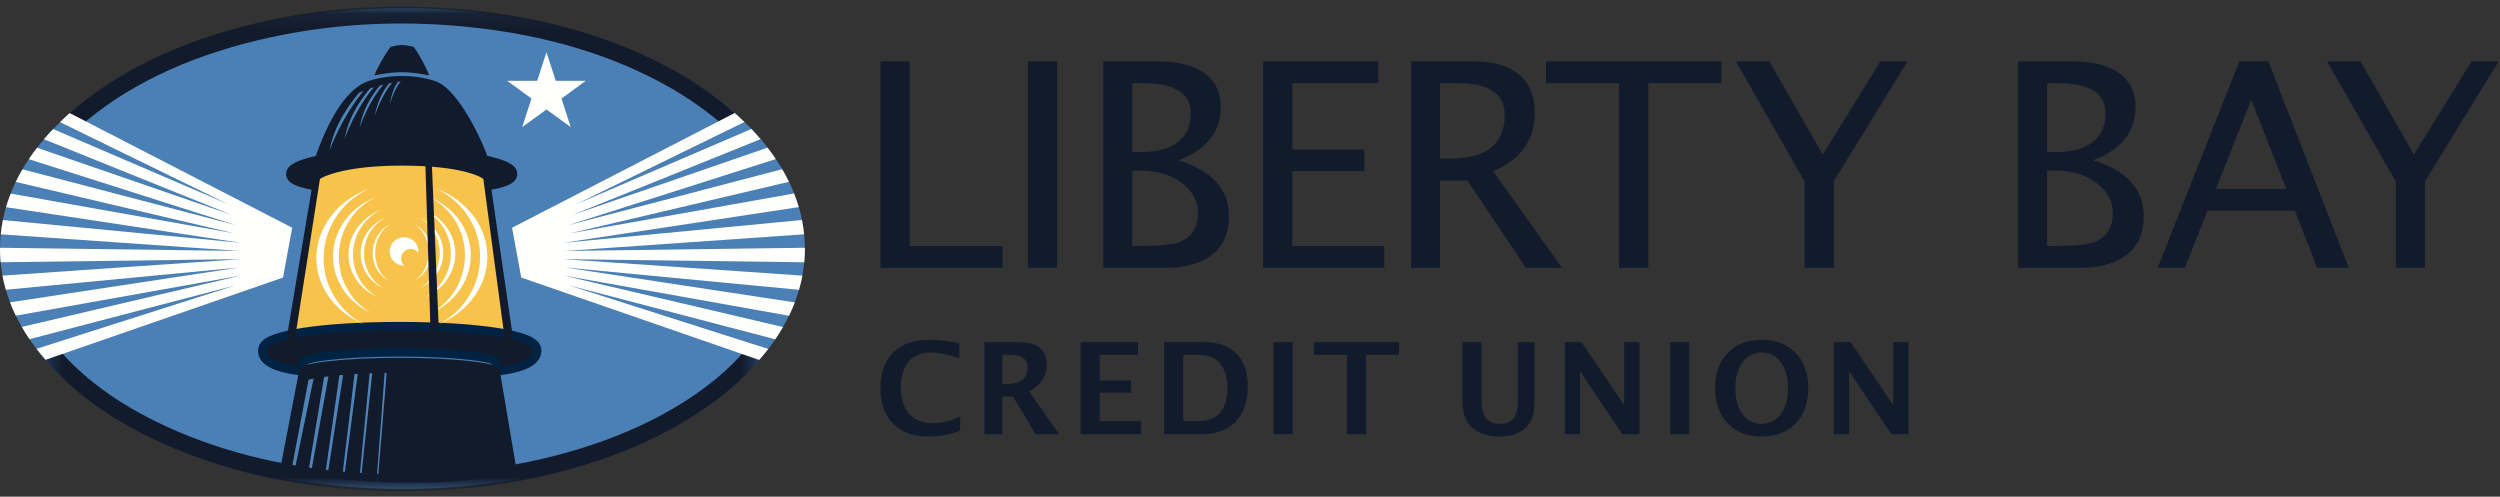 <svg xmlns="http://www.w3.org/2000/svg" xmlns:xlink="http://www.w3.org/1999/xlink" width="151" height="30" viewBox="0 0 151 30" version="1.1">
    <rect x="0" y="0" width="151" height="30" fill="#333333" stroke="none"/>
    <title>element/logo-black</title>
    <defs>
        <polygon id="path-1" points="0.219 0.069 43.686 0.069 43.686 29.324 0.219 29.324"/>
    </defs>
    <g id="✔︎-1.-Homepage" stroke="none" stroke-width="1" fill="none" fill-rule="evenodd">
        <g id="✔︎-lbcu-001_website_sticky-nav_1" transform="translate(-180, -15)">
            <g id="Group-11">
                <g id="element/logo-color" transform="translate(180, 15.329)">
                    <path d="M106.406,20.197 C107.263,20.197 107.946,20.46 108.455,20.986 C108.963,21.512 109.217,22.219 109.217,23.105 C109.217,24.012 108.963,24.728 108.455,25.251 C107.946,25.774 107.25,26.036 106.368,26.036 C105.526,26.036 104.852,25.771 104.348,25.24 C103.843,24.709 103.591,24.001 103.591,23.117 C103.591,22.222 103.844,21.512 104.352,20.986 C104.858,20.46 105.543,20.197 106.406,20.197 Z M56.137,20.197 C56.742,20.197 57.343,20.268 57.94,20.411 L57.94,21.317 C57.263,21.079 56.695,20.96 56.238,20.96 C55.653,20.96 55.202,21.146 54.885,21.517 C54.567,21.89 54.409,22.417 54.409,23.102 C54.409,23.773 54.579,24.296 54.921,24.672 C55.261,25.048 55.736,25.235 56.343,25.235 C56.888,25.235 57.438,25.098 57.992,24.822 L57.992,25.676 C57.455,25.916 56.814,26.036 56.07,26.036 C55.16,26.036 54.451,25.78 53.944,25.266 C53.436,24.752 53.183,24.036 53.183,23.117 C53.183,22.18 53.439,21.459 53.95,20.954 C54.46,20.449 55.19,20.197 56.137,20.197 Z M89.484,20.336 L89.484,23.744 C89.484,24.283 89.573,24.672 89.75,24.911 C89.928,25.15 90.214,25.27 90.609,25.27 C90.986,25.27 91.259,25.156 91.428,24.928 C91.596,24.7 91.681,24.333 91.681,23.826 L91.681,20.336 L92.686,20.336 L92.686,23.751 C92.686,24.265 92.637,24.657 92.54,24.926 C92.442,25.195 92.264,25.429 92.007,25.627 C91.655,25.9 91.181,26.036 90.586,26.036 C89.949,26.036 89.437,25.891 89.049,25.601 C88.781,25.4 88.595,25.162 88.489,24.888 C88.383,24.614 88.329,24.231 88.329,23.74 L88.329,20.336 L89.484,20.336 Z M111.777,20.336 L114.349,24.135 L114.349,20.336 L115.274,20.336 L115.274,25.897 L114.24,25.897 L111.687,22.098 L111.687,25.897 L110.761,25.897 L110.761,20.336 L111.777,20.336 Z M84.501,20.336 L84.501,21.099 L82.515,21.099 L82.515,25.897 L81.356,25.897 L81.356,21.099 L79.369,21.099 L79.369,20.336 L84.501,20.336 Z M78.077,20.336 L78.077,25.897 L76.922,25.897 L76.922,20.336 L78.077,20.336 Z M102.032,20.336 L102.032,25.897 L100.877,25.897 L100.877,20.336 L102.032,20.336 Z M72.702,20.336 C73.561,20.336 74.22,20.565 74.677,21.022 C75.135,21.478 75.363,22.138 75.363,23 C75.363,23.917 75.12,24.629 74.636,25.136 C74.151,25.643 73.473,25.897 72.6,25.897 L70.313,25.897 L70.313,20.336 L72.702,20.336 Z M68.734,20.336 L68.734,21.099 L66.421,21.099 L66.421,22.651 L68.318,22.651 L68.318,23.394 L66.421,23.394 L66.421,25.108 L68.91,25.108 L68.91,25.897 L65.266,25.897 L65.266,20.336 L68.734,20.336 Z M61.534,20.336 C62.66,20.336 63.224,20.795 63.224,21.715 C63.224,22.058 63.128,22.37 62.937,22.652 C62.746,22.934 62.483,23.15 62.148,23.3 L63.963,25.897 L62.557,25.897 L61.181,23.624 L60.544,23.624 L60.544,25.897 L59.457,25.897 L59.457,20.336 L61.534,20.336 Z M95.526,20.336 L98.097,24.135 L98.097,20.336 L99.023,20.336 L99.023,25.897 L97.989,25.897 L95.435,22.098 L95.435,25.897 L94.509,25.897 L94.509,20.336 L95.526,20.336 Z M106.406,20.96 C105.923,20.96 105.538,21.155 105.25,21.546 C104.961,21.937 104.816,22.459 104.816,23.112 C104.816,23.761 104.96,24.284 105.248,24.678 C105.535,25.073 105.914,25.27 106.383,25.27 C106.878,25.27 107.27,25.075 107.558,24.686 C107.848,24.296 107.992,23.768 107.992,23.102 C107.992,22.455 107.847,21.937 107.557,21.546 C107.267,21.155 106.883,20.96 106.406,20.96 Z M72.166,21.099 L71.469,21.099 L71.469,25.108 L72.331,25.108 C72.937,25.108 73.391,24.94 73.69,24.603 C73.988,24.266 74.137,23.754 74.137,23.067 C74.137,22.537 74.018,22.095 73.778,21.741 C73.612,21.498 73.414,21.33 73.181,21.238 C72.949,21.145 72.611,21.099 72.166,21.099 Z M60.945,21.099 L60.544,21.099 L60.544,22.861 L60.81,22.861 C61.647,22.861 62.065,22.521 62.065,21.843 C62.065,21.346 61.692,21.099 60.945,21.099 Z M69.871,3.374 C71.116,3.374 72.071,3.61 72.735,4.082 C73.4,4.554 73.732,5.234 73.732,6.122 C73.732,7.635 72.879,8.711 71.175,9.351 C73.21,9.975 74.228,11.102 74.228,12.732 C74.228,13.744 73.891,14.517 73.219,15.051 C72.546,15.585 71.576,15.852 70.308,15.852 L66.641,15.852 L66.641,3.374 L69.871,3.374 Z M103.974,3.374 L103.974,4.698 L99.559,4.698 L99.559,15.852 L97.792,15.852 L97.792,4.698 L93.377,4.698 L93.377,3.374 L103.974,3.374 Z M106.865,3.374 L110.094,9.006 L113.577,3.374 L115.217,3.374 L110.767,10.608 L110.767,15.852 L109.001,15.852 L109.001,10.642 L104.846,3.374 L106.865,3.374 Z M125.123,3.374 C126.368,3.374 127.323,3.61 127.987,4.082 C128.652,4.554 128.984,5.234 128.984,6.122 C128.984,7.635 128.132,8.711 126.427,9.351 C128.462,9.975 129.481,11.102 129.481,12.732 C129.481,13.744 129.144,14.517 128.471,15.051 C127.798,15.585 126.828,15.852 125.561,15.852 L121.894,15.852 L121.894,3.374 L125.123,3.374 Z M137.008,3.374 L141.869,15.852 L139.96,15.852 L138.606,12.395 L133.332,12.395 L131.961,15.852 L130.321,15.852 L135.258,3.374 L137.008,3.374 Z M142.571,3.374 L145.801,9.006 L149.283,3.374 L150.923,3.374 L146.474,10.608 L146.474,15.852 L144.707,15.852 L144.707,10.642 L140.552,3.374 L142.571,3.374 Z M63.85,3.374 L63.85,15.852 L62.084,15.852 L62.084,3.374 L63.85,3.374 Z M54.949,3.374 L54.949,14.528 L60.551,14.528 L60.551,15.852 L53.183,15.852 L53.183,3.374 L54.949,3.374 Z M88.999,3.374 C90.194,3.374 91.109,3.638 91.745,4.166 C92.382,4.695 92.7,5.462 92.7,6.468 C92.7,8.132 91.862,9.312 90.185,10.009 L94.34,15.852 L92.17,15.852 L88.629,10.574 L86.98,10.574 L86.98,15.852 L85.231,15.852 L85.231,3.374 L88.999,3.374 Z M83.247,3.374 L83.247,4.698 L78.057,4.698 L78.057,8.702 L82.406,8.702 L82.406,10.009 L78.057,10.009 L78.057,14.528 L83.608,14.528 L83.608,15.852 L76.291,15.852 L76.291,3.374 L83.247,3.374 Z M68.887,9.975 L68.391,9.975 L68.391,14.528 L68.753,14.528 C70.048,14.528 70.886,14.446 71.267,14.283 C71.996,13.974 72.361,13.401 72.361,12.563 C72.361,11.822 72.03,11.205 71.368,10.713 C70.707,10.221 69.88,9.975 68.887,9.975 Z M124.14,9.975 L123.643,9.975 L123.643,14.528 L124.005,14.528 C125.3,14.528 126.138,14.446 126.52,14.283 C127.249,13.974 127.613,13.401 127.613,12.563 C127.613,11.822 127.283,11.205 126.62,10.713 C125.959,10.221 125.131,9.975 124.14,9.975 Z M135.973,5.701 L133.845,11.08 L138.093,11.08 L135.973,5.701 Z M88.091,4.698 L86.98,4.698 L86.98,9.25 L87.553,9.25 C89.773,9.25 90.883,8.376 90.883,6.628 C90.883,5.341 89.953,4.698 88.091,4.698 Z M69.081,4.698 L68.391,4.698 L68.391,8.854 L68.954,8.854 C69.896,8.854 70.627,8.652 71.145,8.247 C71.664,7.842 71.924,7.272 71.924,6.535 C71.924,5.31 70.976,4.698 69.081,4.698 Z M124.333,4.698 L123.643,4.698 L123.643,8.854 L124.207,8.854 C125.149,8.854 125.879,8.652 126.398,8.247 C126.916,7.842 127.176,7.272 127.176,6.535 C127.176,5.31 126.228,4.698 124.333,4.698 Z" id="Combined-Shape" fill="#121B2B"/>
                    <g id="Group" stroke-width="1">
                        <path d="M24.306,0.168 C10.882,0.168 8.23738603e-15,6.669 8.23738603e-15,14.689 C8.23738603e-15,22.708 10.882,29.209 24.306,29.209 C37.731,29.209 48.612,22.708 48.612,14.689 C48.612,6.669 37.731,0.168 24.306,0.168" id="Fill-22" fill="#4A80B5"/>
                        <path d="M18.986,9.333 C19.36,8.265 20.419,5.314 22.131,4.614 C22.131,4.614 22.977,4.257 24.269,4.257 C25.581,4.258 26.431,4.626 26.431,4.626 C27.793,5.259 29.175,8.27 29.523,9.338 C28.353,9.12 26.428,8.725 24.259,8.725 C22.089,8.723 20.161,9.116 18.986,9.333" id="Fill-23" fill="#121B2C"/>
                        <path d="M17.739,10.167 C17.8,9.69 20.725,9.055 24.272,9.055 C27.82,9.055 30.736,9.69 30.786,10.167 C30.838,10.652 27.912,11.052 24.252,11.052 C20.591,11.052 17.676,10.652 17.739,10.167" id="Fill-24" fill="#121B2C"/>
                        <path d="M17.739,10.167 C17.8,9.69 20.725,9.055 24.272,9.055 C27.82,9.055 30.736,9.69 30.786,10.167 C30.838,10.652 27.912,11.052 24.252,11.052 C20.591,11.052 17.676,10.652 17.739,10.167 Z" id="Stroke-25" stroke="#121B2C" stroke-width="0.919"/>
                        <path d="M19.119,10.698 C19.149,10.407 20.702,9.674 24.265,9.674 C27.996,9.674 29.362,10.407 29.386,10.698 L30.739,20.896 C30.704,20.488 27.754,20.162 24.15,20.162 C20.547,20.162 17.589,20.488 17.544,20.896 L19.119,10.698" id="Fill-26" fill="#F7C34A"/>
                        <path d="M16.093,20.804 C16.186,20.159 19.416,19.619 24.157,19.619 C28.897,19.619 32.114,20.159 32.192,20.804 C32.232,21.145 31.908,21.585 30.216,21.824 L30.14,21.377 C30.111,21.004 27.426,20.704 24.144,20.704 C20.861,20.704 18.17,21.004 18.132,21.377 L18.046,21.824 C16.359,21.585 16.044,21.145 16.093,20.804 Z" id="Stroke-27" stroke="#002344" stroke-width="1.01"/>
                        <path d="M18.088,21.962 C18.126,21.584 20.835,21.28 24.137,21.28 C27.44,21.28 30.141,21.584 30.17,21.962 L31.243,28.302 C29.198,28.645 27.039,28.828 24.809,28.828 C22.043,28.828 19.387,28.546 16.919,28.026 L18.088,21.962" id="Fill-28" fill="#121B2C"/>
                        <path d="M25.004,13.199 C25.602,13.482 26.028,14.118 26.042,14.874 C26.057,15.65 25.635,16.333 25.01,16.648 C25.548,16.312 25.905,15.636 25.892,14.874 C25.88,14.131 25.518,13.502 25.004,13.199 Z M22.511,14.874 C22.541,14.118 22.981,13.482 23.584,13.199 C23.063,13.502 22.688,14.131 22.661,14.874 C22.633,15.636 22.976,16.312 23.506,16.648 C22.888,16.333 22.48,15.65 22.511,14.874 L22.511,14.874 Z" id="Fill-29" fill="#FFFFFE"/>
                        <path d="M25.294,12.808 C26.135,13.154 26.743,13.938 26.772,14.874 C26.802,15.841 26.211,16.698 25.324,17.093 C26.085,16.67 26.586,15.824 26.559,14.874 C26.534,13.954 26.019,13.179 25.294,12.808 Z M21.781,14.874 C21.83,13.938 22.453,13.154 23.302,12.808 C22.57,13.179 22.038,13.954 21.994,14.874 C21.948,15.824 22.431,16.67 23.184,17.093 C22.306,16.698 21.732,15.841 21.781,14.874 L21.781,14.874 Z" id="Fill-30" fill="#FFFFFE"/>
                        <path d="M25.58,12.334 C26.661,12.757 27.45,13.718 27.501,14.874 C27.553,16.076 26.794,17.151 25.643,17.649 C26.631,17.116 27.272,16.055 27.226,14.874 C27.182,13.738 26.511,12.787 25.58,12.334 Z M21.053,14.874 C21.127,13.718 21.936,12.757 23.026,12.334 C22.085,12.787 21.394,13.738 21.327,14.874 C21.257,16.055 21.876,17.116 22.853,17.649 C21.712,17.151 20.976,16.076 21.053,14.874 L21.053,14.874 Z" id="Fill-31" fill="#FFFFFE"/>
                        <path d="M25.934,11.578 C27.314,12.121 28.34,13.363 28.429,14.874 C28.522,16.465 27.557,17.904 26.062,18.575 C27.345,17.857 28.158,16.436 28.076,14.874 C27.998,13.389 27.124,12.16 25.934,11.578 Z M20.124,14.874 C20.244,13.363 21.295,12.121 22.687,11.578 C21.485,12.16 20.586,13.389 20.477,14.874 C20.363,16.436 21.147,17.857 22.416,18.575 C20.933,17.904 19.998,16.465 20.124,14.874 L20.124,14.874 Z" id="Fill-32" fill="#FFFFFE"/>
                        <path d="M26.31,11.051 C28.013,11.676 29.294,13.113 29.426,14.874 C29.567,16.745 28.383,18.452 26.516,19.253 C28.117,18.396 29.113,16.712 28.988,14.874 C28.87,13.143 27.779,11.721 26.31,11.051 Z M19.127,14.874 C19.296,13.113 20.606,11.676 22.322,11.051 C20.839,11.721 19.718,13.143 19.565,14.874 C19.402,16.712 20.364,18.396 21.947,19.253 C20.097,18.452 18.948,16.745 19.127,14.874 L19.127,14.874 Z" id="Fill-33" fill="#FFFFFE"/>
                        <path d="M32.192,20.804 C32.164,20.576 31.742,20.361 31,20.179 L29.552,10.224 L29.16,10.224 L30.477,20.065 C29.064,19.795 26.859,19.619 24.157,19.619 C21.455,19.619 19.245,19.795 17.826,20.065 L19.364,10.224 L18.972,10.224 L17.3,20.179 C16.553,20.361 16.126,20.576 16.093,20.804 C16.044,21.145 16.359,21.585 18.046,21.824 L18.132,21.377 C18.17,21.004 20.861,20.704 24.144,20.704 C27.426,20.704 30.111,21.004 30.14,21.377 L30.216,21.824 C31.908,21.585 32.232,21.145 32.192,20.804 Z M26.506,19.632 L26.077,9.414 L25.687,9.414 L26.002,19.632 L26.506,19.632 L26.506,19.632 Z" id="Fill-34" fill="#121B2C"/>
                        <path d="M23.533,14.843 C23.544,14.374 23.936,13.998 24.409,13.998 C24.882,13.998 25.267,14.374 25.27,14.843 C25.27,14.872 25.269,14.899 25.267,14.927 C25.16,14.794 24.995,14.708 24.811,14.708 C24.492,14.708 24.231,14.963 24.227,15.281 C24.225,15.452 24.297,15.606 24.414,15.713 C23.907,15.713 23.522,15.321 23.533,14.843" id="Fill-35" fill="#FFFFFE"/>
                        <path d="M22.617,4.223 C22.73,3.894 23.163,3.07 23.591,2.5 C23.591,2.5 24.002,2.391 24.27,2.389 C24.553,2.388 24.985,2.5 24.985,2.5 C25.402,3.07 25.811,3.897 25.917,4.226 C25.552,4.159 24.949,4.033 24.268,4.033 C23.588,4.033 22.984,4.156 22.617,4.223" id="Fill-36" fill="#121B2C"/>
                        <path d="M24.199,4.593 C24.072,4.744 23.8,5.14 23.535,5.991 C23.688,5.17 23.915,4.774 24.027,4.618 L24.199,4.593 Z M22.629,6.675 C22.833,5.555 23.331,4.906 23.498,4.714 L23.69,4.677 C23.531,4.854 23.043,5.464 22.629,6.675 Z M21.724,7.359 C21.965,6.018 22.719,5.095 22.948,4.839 L23.155,4.789 C22.954,5.016 22.266,5.86 21.724,7.359 Z M20.818,8.043 C21.082,6.556 22.022,5.389 22.356,5.012 L22.586,4.94 C22.304,5.268 21.461,6.336 20.818,8.043 Z M21.963,5.156 C21.566,5.636 20.623,6.891 19.913,8.727 C20.186,7.175 21.206,5.835 21.684,5.277 C21.775,5.234 21.868,5.194 21.963,5.156 L21.963,5.156 Z" id="Fill-37" fill="#4F84B8"/>
                        <g id="Group-42" transform="translate(2.319, 0)">
                            <mask id="mask-2" fill="white">
                                <use xlink:href="#path-1"/>
                            </mask>
                            <g id="Clip-39"/>
                            <path d="M17.258,22.436 L17.52,22.404 L16.441,28.365 L16.278,28.339 L17.258,22.436 Z M16.319,22.606 C16.41,22.583 16.51,22.561 16.621,22.539 L15.45,28.196 L15.266,28.161 L16.319,22.606 Z M20.913,22.199 L21.035,22.196 L20.495,28.779 L20.419,28.775 L20.913,22.199 Z M20.005,22.224 L20.162,22.219 L19.472,28.715 L19.375,28.708 L20.005,22.224 Z M19.094,22.269 L19.286,22.258 L18.454,28.625 L18.335,28.612 L19.094,22.269 Z M18.179,22.336 L18.406,22.316 L17.443,28.507 L17.302,28.489 L18.179,22.336 L18.179,22.336 Z" id="Fill-38" fill="#4F84B8" mask="url(#mask-2)"/>
                            <path d="M0.219,21.152 C1.875,23.199 4.24,24.942 7.248,26.333 C10.976,28.056 15.238,29.05 19.917,29.287 C24.463,29.517 28.811,29.017 32.84,27.8 C35.029,27.139 37.032,26.285 38.795,25.261 C40.831,24.079 42.477,22.723 43.686,21.229 L42.895,20.585 C41.764,21.982 40.212,23.258 38.284,24.377 C36.59,25.362 34.659,26.185 32.546,26.822 C28.629,28.004 24.397,28.49 19.969,28.267 C15.42,28.037 11.284,27.074 7.675,25.405 C4.81,24.081 2.568,22.433 1.01,20.508 L0.219,21.152" id="Fill-40" fill="#121B2C" mask="url(#mask-2)"/>
                            <path d="M13.081,1.092 C8.483,2.186 4.696,4.022 1.825,6.55 L2.498,7.318 C5.242,4.901 8.882,3.141 13.317,2.086 C17.384,1.118 21.652,0.854 26.004,1.302 C30.587,1.773 34.629,2.979 38.017,4.885 C39.254,5.58 40.388,6.38 41.387,7.262 L42.061,6.496 C41.007,5.566 39.815,4.725 38.516,3.994 C35.005,2.019 30.83,0.772 26.109,0.286 C21.642,-0.174 17.26,0.098 13.081,1.092" id="Fill-41" fill="#121B2B" mask="url(#mask-2)"/>
                        </g>
                        <polyline id="Fill-43" fill="#FFFFFE" points="33.007 2.825 33.568 4.553 35.38 4.553 33.913 5.621 34.474 7.35 33.007 6.282 31.54 7.35 32.1 5.621 30.633 4.553 32.446 4.553 33.007 2.825"/>
                        <path d="M17.649,13.426 L4.211,6.501 C4.009,6.68 3.813,6.862 3.624,7.047 L3.63,7.049 L13.793,12.013 L3.207,7.466 C3.014,7.668 2.83,7.873 2.653,8.081 L13.979,12.646 L2.239,8.596 C2.064,8.823 1.895,9.052 1.739,9.285 L14.262,13.274 L1.356,9.898 C1.209,10.149 1.074,10.402 0.95,10.659 L14.134,13.762 L0.648,11.363 C0.541,11.634 0.447,11.908 0.366,12.185 L14.547,14.337 L0.176,12.962 C0.119,13.247 0.075,13.534 0.046,13.824 L14.438,14.827 L0.001,14.636 C0.001,14.66 1.02967325e-15,14.684 1.02967325e-15,14.708 C1.02967325e-15,14.977 0.013,15.245 0.038,15.511 L14.541,15.323 L0.15,16.318 C0.204,16.605 0.271,16.89 0.352,17.172 L14.426,15.83 L0.606,17.931 C0.709,18.203 0.826,18.472 0.956,18.737 L14.557,16.31 L1.317,19.417 C1.461,19.666 1.616,19.913 1.782,20.156 L14.213,16.907 L2.205,20.739 C2.378,20.963 2.561,21.185 2.752,21.403 L17.094,16.436 L17.649,13.426" id="Fill-44" fill="#FFFFFE"/>
                        <path d="M48.613,14.636 L34.14,14.827 L48.567,13.822 C48.538,13.532 48.494,13.244 48.437,12.958 L34.031,14.337 L48.245,12.18 C48.163,11.903 48.068,11.629 47.96,11.357 L34.443,13.762 L47.649,10.653 C47.525,10.396 47.388,10.142 47.241,9.891 L34.316,13.274 L46.855,9.279 C46.699,9.046 46.532,8.817 46.356,8.59 L34.599,12.646 L45.939,8.076 C45.761,7.868 45.576,7.663 45.382,7.461 L34.785,12.013 L44.948,7.049 L44.964,7.042 C44.773,6.858 44.577,6.676 44.373,6.497 L30.929,13.426 L31.484,16.436 L45.854,21.412 C46.045,21.194 46.228,20.973 46.402,20.749 L34.365,16.907 L46.826,20.164 C46.993,19.921 47.149,19.674 47.293,19.424 L34.02,16.31 L47.656,18.743 C47.785,18.477 47.903,18.208 48.006,17.936 L34.152,15.83 L48.261,17.175 C48.342,16.893 48.41,16.608 48.463,16.32 L34.037,15.323 L48.576,15.512 C48.601,15.246 48.614,14.978 48.614,14.708 C48.614,14.684 48.613,14.66 48.613,14.636" id="Fill-45" fill="#FFFFFE"/>
                    </g>
                </g>
            </g>
        </g>
    </g>
</svg>